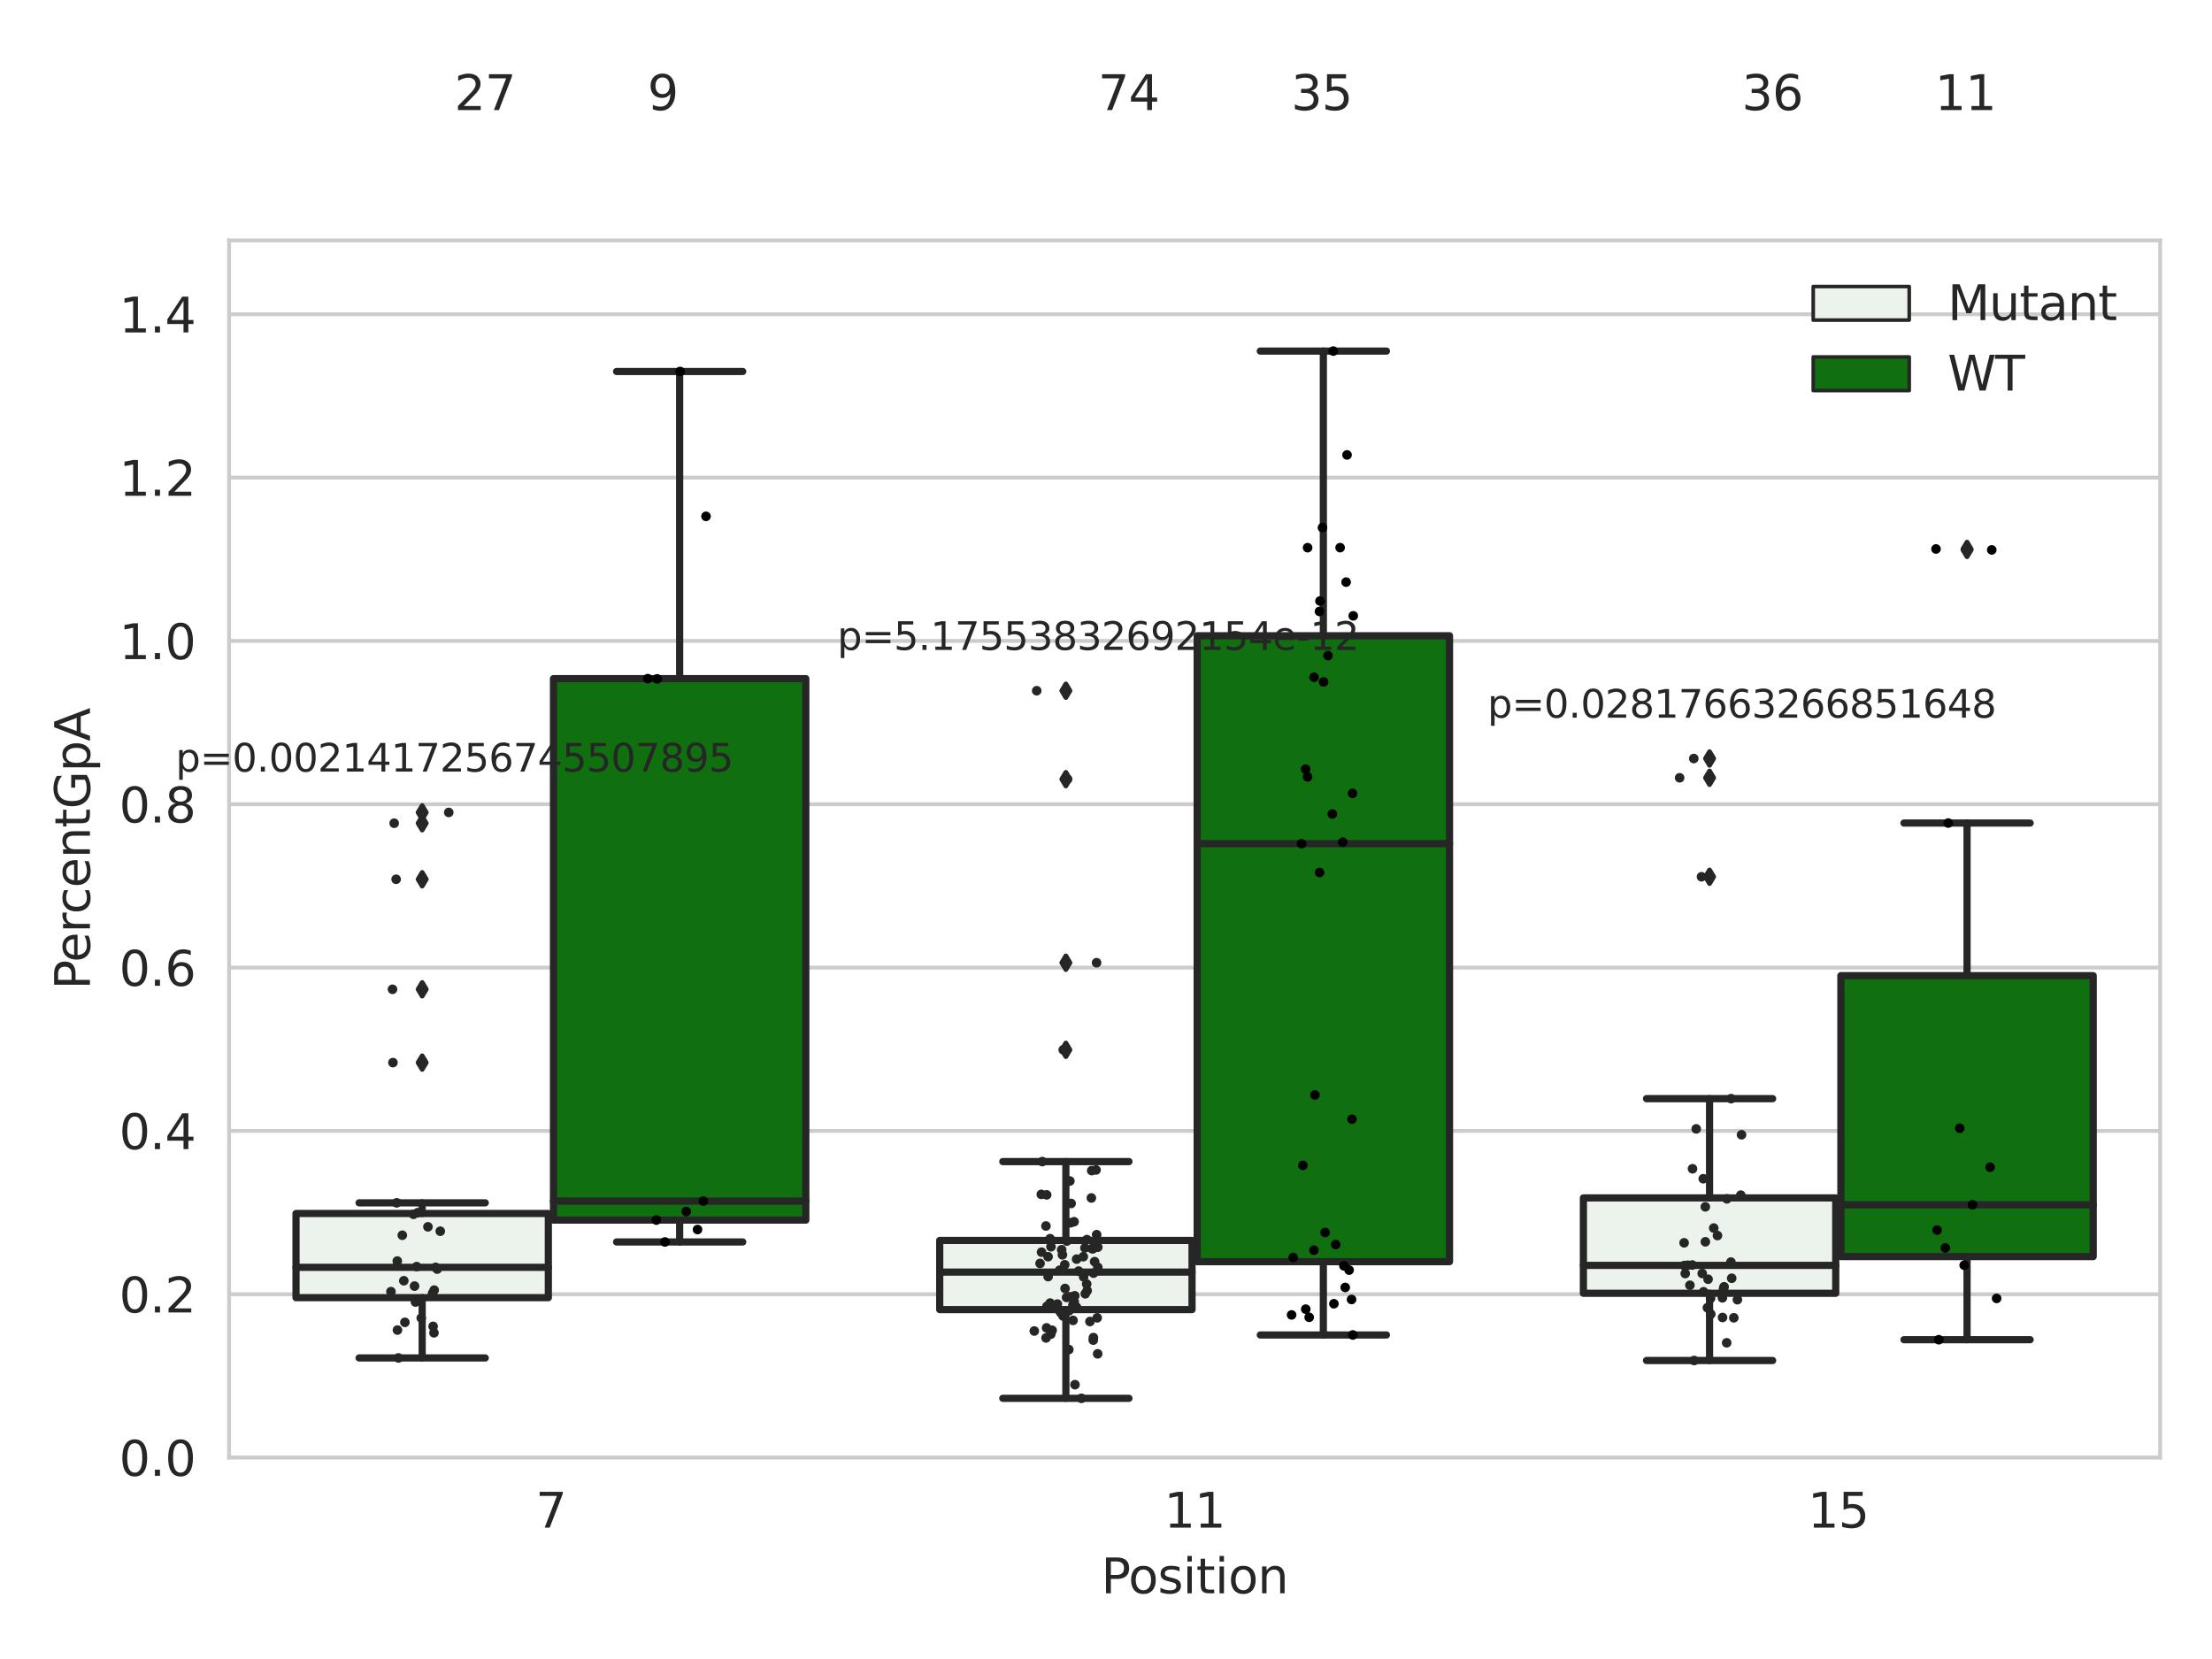 <?xml version="1.0" encoding="utf-8" standalone="no"?>
<!DOCTYPE svg PUBLIC "-//W3C//DTD SVG 1.1//EN"
  "http://www.w3.org/Graphics/SVG/1.1/DTD/svg11.dtd">
<svg xmlns:xlink="http://www.w3.org/1999/xlink" width="460.8pt" height="345.6pt" viewBox="0 0 460.8 345.6" xmlns="http://www.w3.org/2000/svg" version="1.1">
 <defs>
  <style type="text/css">*{stroke-linejoin: round; stroke-linecap: butt}</style>
 </defs>
 <g id="figure_1">
  <g id="patch_1">
   <path d="M 0 345.6 
L 460.8 345.6 
L 460.8 0 
L 0 0 
z
" style="fill: #ffffff"/>
  </g>
  <g id="axes_1">
   <g id="patch_2">
    <path d="M 47.72 303.64 
L 450 303.64 
L 450 50.085 
L 47.72 50.085 
z
" style="fill: #ffffff"/>
   </g>
   <g id="matplotlib.axis_1">
    <g id="xtick_1">
     <g id="text_1">
      <!-- 7 -->
      <g style="fill: #262626" transform="translate(111.585 318.238)scale(0.1 -0.1)">
       <defs>
        <path id="DejaVuSans-37" d="M 525 4666 
L 3525 4666 
L 3525 4397 
L 1831 0 
L 1172 0 
L 2766 4134 
L 525 4134 
L 525 4666 
z
" transform="scale(0.016)"/>
       </defs>
       <use xlink:href="#DejaVuSans-37"/>
      </g>
     </g>
    </g>
    <g id="xtick_2">
     <g id="text_2">
      <!-- 11 -->
      <g style="fill: #262626" transform="translate(242.498 318.238)scale(0.1 -0.1)">
       <defs>
        <path id="DejaVuSans-31" d="M 794 531 
L 1825 531 
L 1825 4091 
L 703 3866 
L 703 4441 
L 1819 4666 
L 2450 4666 
L 2450 531 
L 3481 531 
L 3481 0 
L 794 0 
L 794 531 
z
" transform="scale(0.016)"/>
       </defs>
       <use xlink:href="#DejaVuSans-31"/>
       <use xlink:href="#DejaVuSans-31" x="63.623"/>
      </g>
     </g>
    </g>
    <g id="xtick_3">
     <g id="text_3">
      <!-- 15 -->
      <g style="fill: #262626" transform="translate(376.591 318.238)scale(0.1 -0.1)">
       <defs>
        <path id="DejaVuSans-35" d="M 691 4666 
L 3169 4666 
L 3169 4134 
L 1269 4134 
L 1269 2991 
Q 1406 3038 1543 3061 
Q 1681 3084 1819 3084 
Q 2600 3084 3056 2656 
Q 3513 2228 3513 1497 
Q 3513 744 3044 326 
Q 2575 -91 1722 -91 
Q 1428 -91 1123 -41 
Q 819 9 494 109 
L 494 744 
Q 775 591 1075 516 
Q 1375 441 1709 441 
Q 2250 441 2565 725 
Q 2881 1009 2881 1497 
Q 2881 1984 2565 2268 
Q 2250 2553 1709 2553 
Q 1456 2553 1204 2497 
Q 953 2441 691 2322 
L 691 4666 
z
" transform="scale(0.016)"/>
       </defs>
       <use xlink:href="#DejaVuSans-31"/>
       <use xlink:href="#DejaVuSans-35" x="63.623"/>
      </g>
     </g>
    </g>
    <g id="text_4">
     <!-- Position -->
     <g style="fill: #262626" transform="translate(229.396 331.917)scale(0.1 -0.1)">
      <defs>
       <path id="DejaVuSans-50" d="M 1259 4147 
L 1259 2394 
L 2053 2394 
Q 2494 2394 2734 2622 
Q 2975 2850 2975 3272 
Q 2975 3691 2734 3919 
Q 2494 4147 2053 4147 
L 1259 4147 
z
M 628 4666 
L 2053 4666 
Q 2838 4666 3239 4311 
Q 3641 3956 3641 3272 
Q 3641 2581 3239 2228 
Q 2838 1875 2053 1875 
L 1259 1875 
L 1259 0 
L 628 0 
L 628 4666 
z
" transform="scale(0.016)"/>
       <path id="DejaVuSans-6f" d="M 1959 3097 
Q 1497 3097 1228 2736 
Q 959 2375 959 1747 
Q 959 1119 1226 758 
Q 1494 397 1959 397 
Q 2419 397 2687 759 
Q 2956 1122 2956 1747 
Q 2956 2369 2687 2733 
Q 2419 3097 1959 3097 
z
M 1959 3584 
Q 2709 3584 3137 3096 
Q 3566 2609 3566 1747 
Q 3566 888 3137 398 
Q 2709 -91 1959 -91 
Q 1206 -91 779 398 
Q 353 888 353 1747 
Q 353 2609 779 3096 
Q 1206 3584 1959 3584 
z
" transform="scale(0.016)"/>
       <path id="DejaVuSans-73" d="M 2834 3397 
L 2834 2853 
Q 2591 2978 2328 3040 
Q 2066 3103 1784 3103 
Q 1356 3103 1142 2972 
Q 928 2841 928 2578 
Q 928 2378 1081 2264 
Q 1234 2150 1697 2047 
L 1894 2003 
Q 2506 1872 2764 1633 
Q 3022 1394 3022 966 
Q 3022 478 2636 193 
Q 2250 -91 1575 -91 
Q 1294 -91 989 -36 
Q 684 19 347 128 
L 347 722 
Q 666 556 975 473 
Q 1284 391 1588 391 
Q 1994 391 2212 530 
Q 2431 669 2431 922 
Q 2431 1156 2273 1281 
Q 2116 1406 1581 1522 
L 1381 1569 
Q 847 1681 609 1914 
Q 372 2147 372 2553 
Q 372 3047 722 3315 
Q 1072 3584 1716 3584 
Q 2034 3584 2315 3537 
Q 2597 3491 2834 3397 
z
" transform="scale(0.016)"/>
       <path id="DejaVuSans-69" d="M 603 3500 
L 1178 3500 
L 1178 0 
L 603 0 
L 603 3500 
z
M 603 4863 
L 1178 4863 
L 1178 4134 
L 603 4134 
L 603 4863 
z
" transform="scale(0.016)"/>
       <path id="DejaVuSans-74" d="M 1172 4494 
L 1172 3500 
L 2356 3500 
L 2356 3053 
L 1172 3053 
L 1172 1153 
Q 1172 725 1289 603 
Q 1406 481 1766 481 
L 2356 481 
L 2356 0 
L 1766 0 
Q 1100 0 847 248 
Q 594 497 594 1153 
L 594 3053 
L 172 3053 
L 172 3500 
L 594 3500 
L 594 4494 
L 1172 4494 
z
" transform="scale(0.016)"/>
       <path id="DejaVuSans-6e" d="M 3513 2113 
L 3513 0 
L 2938 0 
L 2938 2094 
Q 2938 2591 2744 2837 
Q 2550 3084 2163 3084 
Q 1697 3084 1428 2787 
Q 1159 2491 1159 1978 
L 1159 0 
L 581 0 
L 581 3500 
L 1159 3500 
L 1159 2956 
Q 1366 3272 1645 3428 
Q 1925 3584 2291 3584 
Q 2894 3584 3203 3211 
Q 3513 2838 3513 2113 
z
" transform="scale(0.016)"/>
      </defs>
      <use xlink:href="#DejaVuSans-50"/>
      <use xlink:href="#DejaVuSans-6f" x="56.678"/>
      <use xlink:href="#DejaVuSans-73" x="117.859"/>
      <use xlink:href="#DejaVuSans-69" x="169.959"/>
      <use xlink:href="#DejaVuSans-74" x="197.742"/>
      <use xlink:href="#DejaVuSans-69" x="236.951"/>
      <use xlink:href="#DejaVuSans-6f" x="264.734"/>
      <use xlink:href="#DejaVuSans-6e" x="325.916"/>
     </g>
    </g>
   </g>
   <g id="matplotlib.axis_2">
    <g id="ytick_1">
     <g id="line2d_1">
      <path d="M 47.72 303.64 
L 450 303.64 
" clip-path="url(#p27d2c15f7d)" style="fill: none; stroke: #cccccc; stroke-width: 0.8; stroke-linecap: round"/>
     </g>
     <g id="text_5">
      <!-- 0.0 -->
      <g style="fill: #262626" transform="translate(24.817 307.439)scale(0.1 -0.1)">
       <defs>
        <path id="DejaVuSans-30" d="M 2034 4250 
Q 1547 4250 1301 3770 
Q 1056 3291 1056 2328 
Q 1056 1369 1301 889 
Q 1547 409 2034 409 
Q 2525 409 2770 889 
Q 3016 1369 3016 2328 
Q 3016 3291 2770 3770 
Q 2525 4250 2034 4250 
z
M 2034 4750 
Q 2819 4750 3233 4129 
Q 3647 3509 3647 2328 
Q 3647 1150 3233 529 
Q 2819 -91 2034 -91 
Q 1250 -91 836 529 
Q 422 1150 422 2328 
Q 422 3509 836 4129 
Q 1250 4750 2034 4750 
z
" transform="scale(0.016)"/>
        <path id="DejaVuSans-2e" d="M 684 794 
L 1344 794 
L 1344 0 
L 684 0 
L 684 794 
z
" transform="scale(0.016)"/>
       </defs>
       <use xlink:href="#DejaVuSans-30"/>
       <use xlink:href="#DejaVuSans-2e" x="63.623"/>
       <use xlink:href="#DejaVuSans-30" x="95.41"/>
      </g>
     </g>
    </g>
    <g id="ytick_2">
     <g id="line2d_2">
      <path d="M 47.72 269.614 
L 450 269.614 
" clip-path="url(#p27d2c15f7d)" style="fill: none; stroke: #cccccc; stroke-width: 0.8; stroke-linecap: round"/>
     </g>
     <g id="text_6">
      <!-- 0.2 -->
      <g style="fill: #262626" transform="translate(24.817 273.413)scale(0.1 -0.1)">
       <defs>
        <path id="DejaVuSans-32" d="M 1228 531 
L 3431 531 
L 3431 0 
L 469 0 
L 469 531 
Q 828 903 1448 1529 
Q 2069 2156 2228 2338 
Q 2531 2678 2651 2914 
Q 2772 3150 2772 3378 
Q 2772 3750 2511 3984 
Q 2250 4219 1831 4219 
Q 1534 4219 1204 4116 
Q 875 4013 500 3803 
L 500 4441 
Q 881 4594 1212 4672 
Q 1544 4750 1819 4750 
Q 2544 4750 2975 4387 
Q 3406 4025 3406 3419 
Q 3406 3131 3298 2873 
Q 3191 2616 2906 2266 
Q 2828 2175 2409 1742 
Q 1991 1309 1228 531 
z
" transform="scale(0.016)"/>
       </defs>
       <use xlink:href="#DejaVuSans-30"/>
       <use xlink:href="#DejaVuSans-2e" x="63.623"/>
       <use xlink:href="#DejaVuSans-32" x="95.41"/>
      </g>
     </g>
    </g>
    <g id="ytick_3">
     <g id="line2d_3">
      <path d="M 47.72 235.589 
L 450 235.589 
" clip-path="url(#p27d2c15f7d)" style="fill: none; stroke: #cccccc; stroke-width: 0.8; stroke-linecap: round"/>
     </g>
     <g id="text_7">
      <!-- 0.4 -->
      <g style="fill: #262626" transform="translate(24.817 239.388)scale(0.1 -0.1)">
       <defs>
        <path id="DejaVuSans-34" d="M 2419 4116 
L 825 1625 
L 2419 1625 
L 2419 4116 
z
M 2253 4666 
L 3047 4666 
L 3047 1625 
L 3713 1625 
L 3713 1100 
L 3047 1100 
L 3047 0 
L 2419 0 
L 2419 1100 
L 313 1100 
L 313 1709 
L 2253 4666 
z
" transform="scale(0.016)"/>
       </defs>
       <use xlink:href="#DejaVuSans-30"/>
       <use xlink:href="#DejaVuSans-2e" x="63.623"/>
       <use xlink:href="#DejaVuSans-34" x="95.41"/>
      </g>
     </g>
    </g>
    <g id="ytick_4">
     <g id="line2d_4">
      <path d="M 47.72 201.563 
L 450 201.563 
" clip-path="url(#p27d2c15f7d)" style="fill: none; stroke: #cccccc; stroke-width: 0.8; stroke-linecap: round"/>
     </g>
     <g id="text_8">
      <!-- 0.6 -->
      <g style="fill: #262626" transform="translate(24.817 205.362)scale(0.1 -0.1)">
       <defs>
        <path id="DejaVuSans-36" d="M 2113 2584 
Q 1688 2584 1439 2293 
Q 1191 2003 1191 1497 
Q 1191 994 1439 701 
Q 1688 409 2113 409 
Q 2538 409 2786 701 
Q 3034 994 3034 1497 
Q 3034 2003 2786 2293 
Q 2538 2584 2113 2584 
z
M 3366 4563 
L 3366 3988 
Q 3128 4100 2886 4159 
Q 2644 4219 2406 4219 
Q 1781 4219 1451 3797 
Q 1122 3375 1075 2522 
Q 1259 2794 1537 2939 
Q 1816 3084 2150 3084 
Q 2853 3084 3261 2657 
Q 3669 2231 3669 1497 
Q 3669 778 3244 343 
Q 2819 -91 2113 -91 
Q 1303 -91 875 529 
Q 447 1150 447 2328 
Q 447 3434 972 4092 
Q 1497 4750 2381 4750 
Q 2619 4750 2861 4703 
Q 3103 4656 3366 4563 
z
" transform="scale(0.016)"/>
       </defs>
       <use xlink:href="#DejaVuSans-30"/>
       <use xlink:href="#DejaVuSans-2e" x="63.623"/>
       <use xlink:href="#DejaVuSans-36" x="95.41"/>
      </g>
     </g>
    </g>
    <g id="ytick_5">
     <g id="line2d_5">
      <path d="M 47.72 167.537 
L 450 167.537 
" clip-path="url(#p27d2c15f7d)" style="fill: none; stroke: #cccccc; stroke-width: 0.8; stroke-linecap: round"/>
     </g>
     <g id="text_9">
      <!-- 0.8 -->
      <g style="fill: #262626" transform="translate(24.817 171.336)scale(0.1 -0.1)">
       <defs>
        <path id="DejaVuSans-38" d="M 2034 2216 
Q 1584 2216 1326 1975 
Q 1069 1734 1069 1313 
Q 1069 891 1326 650 
Q 1584 409 2034 409 
Q 2484 409 2743 651 
Q 3003 894 3003 1313 
Q 3003 1734 2745 1975 
Q 2488 2216 2034 2216 
z
M 1403 2484 
Q 997 2584 770 2862 
Q 544 3141 544 3541 
Q 544 4100 942 4425 
Q 1341 4750 2034 4750 
Q 2731 4750 3128 4425 
Q 3525 4100 3525 3541 
Q 3525 3141 3298 2862 
Q 3072 2584 2669 2484 
Q 3125 2378 3379 2068 
Q 3634 1759 3634 1313 
Q 3634 634 3220 271 
Q 2806 -91 2034 -91 
Q 1263 -91 848 271 
Q 434 634 434 1313 
Q 434 1759 690 2068 
Q 947 2378 1403 2484 
z
M 1172 3481 
Q 1172 3119 1398 2916 
Q 1625 2713 2034 2713 
Q 2441 2713 2670 2916 
Q 2900 3119 2900 3481 
Q 2900 3844 2670 4047 
Q 2441 4250 2034 4250 
Q 1625 4250 1398 4047 
Q 1172 3844 1172 3481 
z
" transform="scale(0.016)"/>
       </defs>
       <use xlink:href="#DejaVuSans-30"/>
       <use xlink:href="#DejaVuSans-2e" x="63.623"/>
       <use xlink:href="#DejaVuSans-38" x="95.41"/>
      </g>
     </g>
    </g>
    <g id="ytick_6">
     <g id="line2d_6">
      <path d="M 47.72 133.511 
L 450 133.511 
" clip-path="url(#p27d2c15f7d)" style="fill: none; stroke: #cccccc; stroke-width: 0.8; stroke-linecap: round"/>
     </g>
     <g id="text_10">
      <!-- 1.0 -->
      <g style="fill: #262626" transform="translate(24.817 137.311)scale(0.1 -0.1)">
       <use xlink:href="#DejaVuSans-31"/>
       <use xlink:href="#DejaVuSans-2e" x="63.623"/>
       <use xlink:href="#DejaVuSans-30" x="95.41"/>
      </g>
     </g>
    </g>
    <g id="ytick_7">
     <g id="line2d_7">
      <path d="M 47.72 99.486 
L 450 99.486 
" clip-path="url(#p27d2c15f7d)" style="fill: none; stroke: #cccccc; stroke-width: 0.8; stroke-linecap: round"/>
     </g>
     <g id="text_11">
      <!-- 1.2 -->
      <g style="fill: #262626" transform="translate(24.817 103.285)scale(0.1 -0.1)">
       <use xlink:href="#DejaVuSans-31"/>
       <use xlink:href="#DejaVuSans-2e" x="63.623"/>
       <use xlink:href="#DejaVuSans-32" x="95.41"/>
      </g>
     </g>
    </g>
    <g id="ytick_8">
     <g id="line2d_8">
      <path d="M 47.72 65.46 
L 450 65.46 
" clip-path="url(#p27d2c15f7d)" style="fill: none; stroke: #cccccc; stroke-width: 0.8; stroke-linecap: round"/>
     </g>
     <g id="text_12">
      <!-- 1.4 -->
      <g style="fill: #262626" transform="translate(24.817 69.259)scale(0.1 -0.1)">
       <use xlink:href="#DejaVuSans-31"/>
       <use xlink:href="#DejaVuSans-2e" x="63.623"/>
       <use xlink:href="#DejaVuSans-34" x="95.41"/>
      </g>
     </g>
    </g>
    <g id="text_13">
     <!-- PercentGpA -->
     <g style="fill: #262626" transform="translate(18.737 206.139)rotate(-90)scale(0.1 -0.1)">
      <defs>
       <path id="DejaVuSans-65" d="M 3597 1894 
L 3597 1613 
L 953 1613 
Q 991 1019 1311 708 
Q 1631 397 2203 397 
Q 2534 397 2845 478 
Q 3156 559 3463 722 
L 3463 178 
Q 3153 47 2828 -22 
Q 2503 -91 2169 -91 
Q 1331 -91 842 396 
Q 353 884 353 1716 
Q 353 2575 817 3079 
Q 1281 3584 2069 3584 
Q 2775 3584 3186 3129 
Q 3597 2675 3597 1894 
z
M 3022 2063 
Q 3016 2534 2758 2815 
Q 2500 3097 2075 3097 
Q 1594 3097 1305 2825 
Q 1016 2553 972 2059 
L 3022 2063 
z
" transform="scale(0.016)"/>
       <path id="DejaVuSans-72" d="M 2631 2963 
Q 2534 3019 2420 3045 
Q 2306 3072 2169 3072 
Q 1681 3072 1420 2755 
Q 1159 2438 1159 1844 
L 1159 0 
L 581 0 
L 581 3500 
L 1159 3500 
L 1159 2956 
Q 1341 3275 1631 3429 
Q 1922 3584 2338 3584 
Q 2397 3584 2469 3576 
Q 2541 3569 2628 3553 
L 2631 2963 
z
" transform="scale(0.016)"/>
       <path id="DejaVuSans-63" d="M 3122 3366 
L 3122 2828 
Q 2878 2963 2633 3030 
Q 2388 3097 2138 3097 
Q 1578 3097 1268 2742 
Q 959 2388 959 1747 
Q 959 1106 1268 751 
Q 1578 397 2138 397 
Q 2388 397 2633 464 
Q 2878 531 3122 666 
L 3122 134 
Q 2881 22 2623 -34 
Q 2366 -91 2075 -91 
Q 1284 -91 818 406 
Q 353 903 353 1747 
Q 353 2603 823 3093 
Q 1294 3584 2113 3584 
Q 2378 3584 2631 3529 
Q 2884 3475 3122 3366 
z
" transform="scale(0.016)"/>
       <path id="DejaVuSans-47" d="M 3809 666 
L 3809 1919 
L 2778 1919 
L 2778 2438 
L 4434 2438 
L 4434 434 
Q 4069 175 3628 42 
Q 3188 -91 2688 -91 
Q 1594 -91 976 548 
Q 359 1188 359 2328 
Q 359 3472 976 4111 
Q 1594 4750 2688 4750 
Q 3144 4750 3555 4637 
Q 3966 4525 4313 4306 
L 4313 3634 
Q 3963 3931 3569 4081 
Q 3175 4231 2741 4231 
Q 1884 4231 1454 3753 
Q 1025 3275 1025 2328 
Q 1025 1384 1454 906 
Q 1884 428 2741 428 
Q 3075 428 3337 486 
Q 3600 544 3809 666 
z
" transform="scale(0.016)"/>
       <path id="DejaVuSans-70" d="M 1159 525 
L 1159 -1331 
L 581 -1331 
L 581 3500 
L 1159 3500 
L 1159 2969 
Q 1341 3281 1617 3432 
Q 1894 3584 2278 3584 
Q 2916 3584 3314 3078 
Q 3713 2572 3713 1747 
Q 3713 922 3314 415 
Q 2916 -91 2278 -91 
Q 1894 -91 1617 61 
Q 1341 213 1159 525 
z
M 3116 1747 
Q 3116 2381 2855 2742 
Q 2594 3103 2138 3103 
Q 1681 3103 1420 2742 
Q 1159 2381 1159 1747 
Q 1159 1113 1420 752 
Q 1681 391 2138 391 
Q 2594 391 2855 752 
Q 3116 1113 3116 1747 
z
" transform="scale(0.016)"/>
       <path id="DejaVuSans-41" d="M 2188 4044 
L 1331 1722 
L 3047 1722 
L 2188 4044 
z
M 1831 4666 
L 2547 4666 
L 4325 0 
L 3669 0 
L 3244 1197 
L 1141 1197 
L 716 0 
L 50 0 
L 1831 4666 
z
" transform="scale(0.016)"/>
      </defs>
      <use xlink:href="#DejaVuSans-50"/>
      <use xlink:href="#DejaVuSans-65" x="56.678"/>
      <use xlink:href="#DejaVuSans-72" x="118.201"/>
      <use xlink:href="#DejaVuSans-63" x="157.064"/>
      <use xlink:href="#DejaVuSans-65" x="212.045"/>
      <use xlink:href="#DejaVuSans-6e" x="273.568"/>
      <use xlink:href="#DejaVuSans-74" x="336.947"/>
      <use xlink:href="#DejaVuSans-47" x="376.156"/>
      <use xlink:href="#DejaVuSans-70" x="453.646"/>
      <use xlink:href="#DejaVuSans-41" x="517.123"/>
     </g>
    </g>
   </g>
   <g id="patch_3">
    <path d="M 61.666 270.328 
L 114.23 270.328 
L 114.23 252.793 
L 61.666 252.793 
L 61.666 270.328 
z
" clip-path="url(#p27d2c15f7d)" style="fill: #ecf2ec; stroke: #262626; stroke-width: 1.5; stroke-linejoin: miter"/>
   </g>
   <g id="patch_4">
    <path d="M 115.303 254.169 
L 167.868 254.169 
L 167.868 141.37 
L 115.303 141.37 
L 115.303 254.169 
z
" clip-path="url(#p27d2c15f7d)" style="fill: #107010; stroke: #262626; stroke-width: 1.5; stroke-linejoin: miter"/>
   </g>
   <g id="patch_5">
    <path d="M 195.759 272.819 
L 248.324 272.819 
L 248.324 258.405 
L 195.759 258.405 
L 195.759 272.819 
z
" clip-path="url(#p27d2c15f7d)" style="fill: #ecf2ec; stroke: #262626; stroke-width: 1.5; stroke-linejoin: miter"/>
   </g>
   <g id="patch_6">
    <path d="M 249.396 262.824 
L 301.961 262.824 
L 301.961 132.435 
L 249.396 132.435 
L 249.396 262.824 
z
" clip-path="url(#p27d2c15f7d)" style="fill: #107010; stroke: #262626; stroke-width: 1.5; stroke-linejoin: miter"/>
   </g>
   <g id="patch_7">
    <path d="M 329.852 269.413 
L 382.417 269.413 
L 382.417 249.546 
L 329.852 249.546 
L 329.852 269.413 
z
" clip-path="url(#p27d2c15f7d)" style="fill: #ecf2ec; stroke: #262626; stroke-width: 1.5; stroke-linejoin: miter"/>
   </g>
   <g id="patch_8">
    <path d="M 383.49 261.769 
L 436.054 261.769 
L 436.054 203.247 
L 383.49 203.247 
L 383.49 261.769 
z
" clip-path="url(#p27d2c15f7d)" style="fill: #107010; stroke: #262626; stroke-width: 1.5; stroke-linejoin: miter"/>
   </g>
   <g id="patch_9">
    <path d="M 114.767 303.64 
L 114.767 303.64 
L 114.767 303.64 
L 114.767 303.64 
z
" clip-path="url(#p27d2c15f7d)" style="fill: #ecf2ec; stroke: #262626; stroke-width: 0.75; stroke-linejoin: miter"/>
   </g>
   <g id="patch_10">
    <path d="M 114.767 303.64 
L 114.767 303.64 
L 114.767 303.64 
L 114.767 303.64 
z
" clip-path="url(#p27d2c15f7d)" style="fill: #107010; stroke: #262626; stroke-width: 0.75; stroke-linejoin: miter"/>
   </g>
   <g id="PathCollection_1"/>
   <g id="PathCollection_2"/>
   <g id="line2d_9">
    <path d="M 87.948 270.328 
L 87.948 282.887 
" clip-path="url(#p27d2c15f7d)" style="fill: none; stroke: #262626; stroke-width: 1.5; stroke-linecap: round"/>
   </g>
   <g id="line2d_10">
    <path d="M 87.948 252.793 
L 87.948 250.572 
" clip-path="url(#p27d2c15f7d)" style="fill: none; stroke: #262626; stroke-width: 1.5; stroke-linecap: round"/>
   </g>
   <g id="line2d_11">
    <path d="M 74.807 282.887 
L 101.089 282.887 
" clip-path="url(#p27d2c15f7d)" style="fill: none; stroke: #262626; stroke-width: 1.5; stroke-linecap: round"/>
   </g>
   <g id="line2d_12">
    <path d="M 74.807 250.572 
L 101.089 250.572 
" clip-path="url(#p27d2c15f7d)" style="fill: none; stroke: #262626; stroke-width: 1.5; stroke-linecap: round"/>
   </g>
   <g id="line2d_13">
    <defs>
     <path id="md18d0fff07" d="M -0 1.414 
L 0.849 0 
L 0 -1.414 
L -0.849 -0 
z
" style="stroke: #262626; stroke-linejoin: miter"/>
    </defs>
    <g clip-path="url(#p27d2c15f7d)">
     <use xlink:href="#md18d0fff07" x="87.948" y="171.491" style="fill: #262626; stroke: #262626; stroke-linejoin: miter"/>
     <use xlink:href="#md18d0fff07" x="87.948" y="169.246" style="fill: #262626; stroke: #262626; stroke-linejoin: miter"/>
     <use xlink:href="#md18d0fff07" x="87.948" y="206.088" style="fill: #262626; stroke: #262626; stroke-linejoin: miter"/>
     <use xlink:href="#md18d0fff07" x="87.948" y="183.166" style="fill: #262626; stroke: #262626; stroke-linejoin: miter"/>
     <use xlink:href="#md18d0fff07" x="87.948" y="221.361" style="fill: #262626; stroke: #262626; stroke-linejoin: miter"/>
    </g>
   </g>
   <g id="line2d_14">
    <path d="M 141.585 254.169 
L 141.585 258.722 
" clip-path="url(#p27d2c15f7d)" style="fill: none; stroke: #262626; stroke-width: 1.5; stroke-linecap: round"/>
   </g>
   <g id="line2d_15">
    <path d="M 141.585 141.37 
L 141.585 77.385 
" clip-path="url(#p27d2c15f7d)" style="fill: none; stroke: #262626; stroke-width: 1.5; stroke-linecap: round"/>
   </g>
   <g id="line2d_16">
    <path d="M 128.444 258.722 
L 154.726 258.722 
" clip-path="url(#p27d2c15f7d)" style="fill: none; stroke: #262626; stroke-width: 1.5; stroke-linecap: round"/>
   </g>
   <g id="line2d_17">
    <path d="M 128.444 77.385 
L 154.726 77.385 
" clip-path="url(#p27d2c15f7d)" style="fill: none; stroke: #262626; stroke-width: 1.5; stroke-linecap: round"/>
   </g>
   <g id="line2d_18"/>
   <g id="line2d_19">
    <path d="M 222.041 272.819 
L 222.041 291.295 
" clip-path="url(#p27d2c15f7d)" style="fill: none; stroke: #262626; stroke-width: 1.5; stroke-linecap: round"/>
   </g>
   <g id="line2d_20">
    <path d="M 222.041 258.405 
L 222.041 241.981 
" clip-path="url(#p27d2c15f7d)" style="fill: none; stroke: #262626; stroke-width: 1.5; stroke-linecap: round"/>
   </g>
   <g id="line2d_21">
    <path d="M 208.9 291.295 
L 235.182 291.295 
" clip-path="url(#p27d2c15f7d)" style="fill: none; stroke: #262626; stroke-width: 1.5; stroke-linecap: round"/>
   </g>
   <g id="line2d_22">
    <path d="M 208.9 241.981 
L 235.182 241.981 
" clip-path="url(#p27d2c15f7d)" style="fill: none; stroke: #262626; stroke-width: 1.5; stroke-linecap: round"/>
   </g>
   <g id="line2d_23">
    <g clip-path="url(#p27d2c15f7d)">
     <use xlink:href="#md18d0fff07" x="222.041" y="162.311" style="fill: #262626; stroke: #262626; stroke-linejoin: miter"/>
     <use xlink:href="#md18d0fff07" x="222.041" y="200.553" style="fill: #262626; stroke: #262626; stroke-linejoin: miter"/>
     <use xlink:href="#md18d0fff07" x="222.041" y="218.697" style="fill: #262626; stroke: #262626; stroke-linejoin: miter"/>
     <use xlink:href="#md18d0fff07" x="222.041" y="143.893" style="fill: #262626; stroke: #262626; stroke-linejoin: miter"/>
    </g>
   </g>
   <g id="line2d_24">
    <path d="M 275.679 262.824 
L 275.679 278.098 
" clip-path="url(#p27d2c15f7d)" style="fill: none; stroke: #262626; stroke-width: 1.5; stroke-linecap: round"/>
   </g>
   <g id="line2d_25">
    <path d="M 275.679 132.435 
L 275.679 73.136 
" clip-path="url(#p27d2c15f7d)" style="fill: none; stroke: #262626; stroke-width: 1.5; stroke-linecap: round"/>
   </g>
   <g id="line2d_26">
    <path d="M 262.538 278.098 
L 288.82 278.098 
" clip-path="url(#p27d2c15f7d)" style="fill: none; stroke: #262626; stroke-width: 1.5; stroke-linecap: round"/>
   </g>
   <g id="line2d_27">
    <path d="M 262.538 73.136 
L 288.82 73.136 
" clip-path="url(#p27d2c15f7d)" style="fill: none; stroke: #262626; stroke-width: 1.5; stroke-linecap: round"/>
   </g>
   <g id="line2d_28"/>
   <g id="line2d_29">
    <path d="M 356.135 269.413 
L 356.135 283.417 
" clip-path="url(#p27d2c15f7d)" style="fill: none; stroke: #262626; stroke-width: 1.5; stroke-linecap: round"/>
   </g>
   <g id="line2d_30">
    <path d="M 356.135 249.546 
L 356.135 228.87 
" clip-path="url(#p27d2c15f7d)" style="fill: none; stroke: #262626; stroke-width: 1.5; stroke-linecap: round"/>
   </g>
   <g id="line2d_31">
    <path d="M 342.994 283.417 
L 369.276 283.417 
" clip-path="url(#p27d2c15f7d)" style="fill: none; stroke: #262626; stroke-width: 1.5; stroke-linecap: round"/>
   </g>
   <g id="line2d_32">
    <path d="M 342.994 228.87 
L 369.276 228.87 
" clip-path="url(#p27d2c15f7d)" style="fill: none; stroke: #262626; stroke-width: 1.5; stroke-linecap: round"/>
   </g>
   <g id="line2d_33">
    <g clip-path="url(#p27d2c15f7d)">
     <use xlink:href="#md18d0fff07" x="356.135" y="162.031" style="fill: #262626; stroke: #262626; stroke-linejoin: miter"/>
     <use xlink:href="#md18d0fff07" x="356.135" y="182.645" style="fill: #262626; stroke: #262626; stroke-linejoin: miter"/>
     <use xlink:href="#md18d0fff07" x="356.135" y="158.013" style="fill: #262626; stroke: #262626; stroke-linejoin: miter"/>
    </g>
   </g>
   <g id="line2d_34">
    <path d="M 409.772 261.769 
L 409.772 279.086 
" clip-path="url(#p27d2c15f7d)" style="fill: none; stroke: #262626; stroke-width: 1.5; stroke-linecap: round"/>
   </g>
   <g id="line2d_35">
    <path d="M 409.772 203.247 
L 409.772 171.456 
" clip-path="url(#p27d2c15f7d)" style="fill: none; stroke: #262626; stroke-width: 1.5; stroke-linecap: round"/>
   </g>
   <g id="line2d_36">
    <path d="M 396.631 279.086 
L 422.913 279.086 
" clip-path="url(#p27d2c15f7d)" style="fill: none; stroke: #262626; stroke-width: 1.5; stroke-linecap: round"/>
   </g>
   <g id="line2d_37">
    <path d="M 396.631 171.456 
L 422.913 171.456 
" clip-path="url(#p27d2c15f7d)" style="fill: none; stroke: #262626; stroke-width: 1.5; stroke-linecap: round"/>
   </g>
   <g id="line2d_38">
    <g clip-path="url(#p27d2c15f7d)">
     <use xlink:href="#md18d0fff07" x="409.772" y="114.359" style="fill: #262626; stroke: #262626; stroke-linejoin: miter"/>
     <use xlink:href="#md18d0fff07" x="409.772" y="114.553" style="fill: #262626; stroke: #262626; stroke-linejoin: miter"/>
    </g>
   </g>
   <g id="line2d_39">
    <path d="M 61.666 264.012 
L 114.23 264.012 
" clip-path="url(#p27d2c15f7d)" style="fill: none; stroke: #262626; stroke-width: 1.5; stroke-linecap: round"/>
   </g>
   <g id="line2d_40">
    <path d="M 115.303 250.209 
L 167.868 250.209 
" clip-path="url(#p27d2c15f7d)" style="fill: none; stroke: #262626; stroke-width: 1.5; stroke-linecap: round"/>
   </g>
   <g id="line2d_41">
    <path d="M 195.759 265.001 
L 248.324 265.001 
" clip-path="url(#p27d2c15f7d)" style="fill: none; stroke: #262626; stroke-width: 1.5; stroke-linecap: round"/>
   </g>
   <g id="line2d_42">
    <path d="M 249.396 175.761 
L 301.961 175.761 
" clip-path="url(#p27d2c15f7d)" style="fill: none; stroke: #262626; stroke-width: 1.5; stroke-linecap: round"/>
   </g>
   <g id="line2d_43">
    <path d="M 329.852 263.599 
L 382.417 263.599 
" clip-path="url(#p27d2c15f7d)" style="fill: none; stroke: #262626; stroke-width: 1.5; stroke-linecap: round"/>
   </g>
   <g id="line2d_44">
    <path d="M 383.49 250.989 
L 436.054 250.989 
" clip-path="url(#p27d2c15f7d)" style="fill: none; stroke: #262626; stroke-width: 1.5; stroke-linecap: round"/>
   </g>
   <g id="patch_11">
    <path d="M 47.72 303.64 
L 47.72 50.085 
" style="fill: none; stroke: #cccccc; stroke-width: 0.8; stroke-linejoin: miter; stroke-linecap: square"/>
   </g>
   <g id="patch_12">
    <path d="M 450 303.64 
L 450 50.085 
" style="fill: none; stroke: #cccccc; stroke-width: 0.8; stroke-linejoin: miter; stroke-linecap: square"/>
   </g>
   <g id="patch_13">
    <path d="M 47.72 303.64 
L 450 303.64 
" style="fill: none; stroke: #cccccc; stroke-width: 0.8; stroke-linejoin: miter; stroke-linecap: square"/>
   </g>
   <g id="patch_14">
    <path d="M 47.72 50.085 
L 450 50.085 
" style="fill: none; stroke: #cccccc; stroke-width: 0.8; stroke-linejoin: miter; stroke-linecap: square"/>
   </g>
   <g id="PathCollection_3">
    <defs>
     <path id="C0_0_3bc2d67459" d="M 0 1 
C 0.265 1 0.52 0.895 0.707 0.707 
C 0.895 0.52 1 0.265 1 -0 
C 1 -0.265 0.895 -0.52 0.707 -0.707 
C 0.52 -0.895 0.265 -1 0 -1 
C -0.265 -1 -0.52 -0.895 -0.707 -0.707 
C -0.895 -0.52 -1 -0.265 -1 0 
C -1 0.265 -0.895 0.52 -0.707 0.707 
C -0.52 0.895 -0.265 1 0 1 
z
"/>
    </defs>
    <g clip-path="url(#p27d2c15f7d)">
     <use xlink:href="#C0_0_3bc2d67459" x="82.994" y="282.887" style="fill: #262626"/>
    </g>
    <g clip-path="url(#p27d2c15f7d)">
     <use xlink:href="#C0_0_3bc2d67459" x="84.122" y="266.802" style="fill: #262626"/>
    </g>
    <g clip-path="url(#p27d2c15f7d)">
     <use xlink:href="#C0_0_3bc2d67459" x="90.403" y="277.65" style="fill: #262626"/>
    </g>
    <g clip-path="url(#p27d2c15f7d)">
     <use xlink:href="#C0_0_3bc2d67459" x="87.757" y="274.572" style="fill: #262626"/>
    </g>
    <g clip-path="url(#p27d2c15f7d)">
     <use xlink:href="#C0_0_3bc2d67459" x="86.356" y="267.916" style="fill: #262626"/>
    </g>
    <g clip-path="url(#p27d2c15f7d)">
     <use xlink:href="#C0_0_3bc2d67459" x="82.117" y="171.491" style="fill: #262626"/>
    </g>
    <g clip-path="url(#p27d2c15f7d)">
     <use xlink:href="#C0_0_3bc2d67459" x="93.483" y="169.246" style="fill: #262626"/>
    </g>
    <g clip-path="url(#p27d2c15f7d)">
     <use xlink:href="#C0_0_3bc2d67459" x="91.077" y="264.375" style="fill: #262626"/>
    </g>
    <g clip-path="url(#p27d2c15f7d)">
     <use xlink:href="#C0_0_3bc2d67459" x="83.807" y="257.326" style="fill: #262626"/>
    </g>
    <g clip-path="url(#p27d2c15f7d)">
     <use xlink:href="#C0_0_3bc2d67459" x="81.766" y="206.088" style="fill: #262626"/>
    </g>
    <g clip-path="url(#p27d2c15f7d)">
     <use xlink:href="#C0_0_3bc2d67459" x="90.754" y="264.012" style="fill: #262626"/>
    </g>
    <g clip-path="url(#p27d2c15f7d)">
     <use xlink:href="#C0_0_3bc2d67459" x="86.798" y="263.857" style="fill: #262626"/>
    </g>
    <g clip-path="url(#p27d2c15f7d)">
     <use xlink:href="#C0_0_3bc2d67459" x="82.519" y="183.166" style="fill: #262626"/>
    </g>
    <g clip-path="url(#p27d2c15f7d)">
     <use xlink:href="#C0_0_3bc2d67459" x="91.717" y="256.485" style="fill: #262626"/>
    </g>
    <g clip-path="url(#p27d2c15f7d)">
     <use xlink:href="#C0_0_3bc2d67459" x="82.649" y="250.572" style="fill: #262626"/>
    </g>
    <g clip-path="url(#p27d2c15f7d)">
     <use xlink:href="#C0_0_3bc2d67459" x="81.446" y="269.073" style="fill: #262626"/>
    </g>
    <g clip-path="url(#p27d2c15f7d)">
     <use xlink:href="#C0_0_3bc2d67459" x="84.349" y="275.47" style="fill: #262626"/>
    </g>
    <g clip-path="url(#p27d2c15f7d)">
     <use xlink:href="#C0_0_3bc2d67459" x="90.448" y="268.753" style="fill: #262626"/>
    </g>
    <g clip-path="url(#p27d2c15f7d)">
     <use xlink:href="#C0_0_3bc2d67459" x="81.855" y="221.361" style="fill: #262626"/>
    </g>
    <g clip-path="url(#p27d2c15f7d)">
     <use xlink:href="#C0_0_3bc2d67459" x="82.761" y="262.701" style="fill: #262626"/>
    </g>
    <g clip-path="url(#p27d2c15f7d)">
     <use xlink:href="#C0_0_3bc2d67459" x="90.104" y="269.418" style="fill: #262626"/>
    </g>
    <g clip-path="url(#p27d2c15f7d)">
     <use xlink:href="#C0_0_3bc2d67459" x="86.552" y="271.238" style="fill: #262626"/>
    </g>
    <g clip-path="url(#p27d2c15f7d)">
     <use xlink:href="#C0_0_3bc2d67459" x="89.147" y="255.57" style="fill: #262626"/>
    </g>
    <g clip-path="url(#p27d2c15f7d)">
     <use xlink:href="#C0_0_3bc2d67459" x="90.224" y="276.306" style="fill: #262626"/>
    </g>
    <g clip-path="url(#p27d2c15f7d)">
     <use xlink:href="#C0_0_3bc2d67459" x="86.14" y="252.961" style="fill: #262626"/>
    </g>
    <g clip-path="url(#p27d2c15f7d)">
     <use xlink:href="#C0_0_3bc2d67459" x="87.01" y="252.625" style="fill: #262626"/>
    </g>
    <g clip-path="url(#p27d2c15f7d)">
     <use xlink:href="#C0_0_3bc2d67459" x="82.796" y="277.074" style="fill: #262626"/>
    </g>
   </g>
   <g id="PathCollection_4">
    <defs>
     <path id="C1_0_075e193995" d="M 0 1 
C 0.265 1 0.52 0.895 0.707 0.707 
C 0.895 0.52 1 0.265 1 -0 
C 1 -0.265 0.895 -0.52 0.707 -0.707 
C 0.52 -0.895 0.265 -1 0 -1 
C -0.265 -1 -0.52 -0.895 -0.707 -0.707 
C -0.895 -0.52 -1 -0.265 -1 0 
C -1 0.265 -0.895 0.52 -0.707 0.707 
C -0.52 0.895 -0.265 1 0 1 
z
"/>
    </defs>
    <g clip-path="url(#p27d2c15f7d)">
     <use xlink:href="#C1_0_075e193995" x="141.678" y="77.385"/>
    </g>
    <g clip-path="url(#p27d2c15f7d)">
     <use xlink:href="#C1_0_075e193995" x="136.734" y="254.169"/>
    </g>
    <g clip-path="url(#p27d2c15f7d)">
     <use xlink:href="#C1_0_075e193995" x="147.071" y="107.563"/>
    </g>
    <g clip-path="url(#p27d2c15f7d)">
     <use xlink:href="#C1_0_075e193995" x="138.523" y="258.722"/>
    </g>
    <g clip-path="url(#p27d2c15f7d)">
     <use xlink:href="#C1_0_075e193995" x="134.949" y="141.37"/>
    </g>
    <g clip-path="url(#p27d2c15f7d)">
     <use xlink:href="#C1_0_075e193995" x="136.897" y="141.422"/>
    </g>
    <g clip-path="url(#p27d2c15f7d)">
     <use xlink:href="#C1_0_075e193995" x="145.305" y="256.136"/>
    </g>
    <g clip-path="url(#p27d2c15f7d)">
     <use xlink:href="#C1_0_075e193995" x="142.962" y="252.378"/>
    </g>
    <g clip-path="url(#p27d2c15f7d)">
     <use xlink:href="#C1_0_075e193995" x="146.507" y="250.209"/>
    </g>
   </g>
   <g id="PathCollection_5">
    <defs>
     <path id="C2_0_a54eb7987b" d="M 0 1 
C 0.265 1 0.52 0.895 0.707 0.707 
C 0.895 0.52 1 0.265 1 -0 
C 1 -0.265 0.895 -0.52 0.707 -0.707 
C 0.52 -0.895 0.265 -1 0 -1 
C -0.265 -1 -0.52 -0.895 -0.707 -0.707 
C -0.895 -0.52 -1 -0.265 -1 0 
C -1 0.265 -0.895 0.52 -0.707 0.707 
C -0.52 0.895 -0.265 1 0 1 
z
"/>
    </defs>
    <g clip-path="url(#p27d2c15f7d)">
     <use xlink:href="#C2_0_a54eb7987b" x="222.393" y="162.311" style="fill: #262626"/>
    </g>
    <g clip-path="url(#p27d2c15f7d)">
     <use xlink:href="#C2_0_a54eb7987b" x="227.748" y="279.171" style="fill: #262626"/>
    </g>
    <g clip-path="url(#p27d2c15f7d)">
     <use xlink:href="#C2_0_a54eb7987b" x="228.665" y="282.029" style="fill: #262626"/>
    </g>
    <g clip-path="url(#p27d2c15f7d)">
     <use xlink:href="#C2_0_a54eb7987b" x="226.086" y="269.518" style="fill: #262626"/>
    </g>
    <g clip-path="url(#p27d2c15f7d)">
     <use xlink:href="#C2_0_a54eb7987b" x="223.937" y="288.453" style="fill: #262626"/>
    </g>
    <g clip-path="url(#p27d2c15f7d)">
     <use xlink:href="#C2_0_a54eb7987b" x="221.805" y="263.472" style="fill: #262626"/>
    </g>
    <g clip-path="url(#p27d2c15f7d)">
     <use xlink:href="#C2_0_a54eb7987b" x="228.435" y="200.553" style="fill: #262626"/>
    </g>
    <g clip-path="url(#p27d2c15f7d)">
     <use xlink:href="#C2_0_a54eb7987b" x="227.776" y="278.642" style="fill: #262626"/>
    </g>
    <g clip-path="url(#p27d2c15f7d)">
     <use xlink:href="#C2_0_a54eb7987b" x="217.89" y="255.396" style="fill: #262626"/>
    </g>
    <g clip-path="url(#p27d2c15f7d)">
     <use xlink:href="#C2_0_a54eb7987b" x="223.036" y="254.726" style="fill: #262626"/>
    </g>
    <g clip-path="url(#p27d2c15f7d)">
     <use xlink:href="#C2_0_a54eb7987b" x="222.235" y="258.536" style="fill: #262626"/>
    </g>
    <g clip-path="url(#p27d2c15f7d)">
     <use xlink:href="#C2_0_a54eb7987b" x="224.279" y="262.299" style="fill: #262626"/>
    </g>
    <g clip-path="url(#p27d2c15f7d)">
     <use xlink:href="#C2_0_a54eb7987b" x="219.459" y="272.171" style="fill: #262626"/>
    </g>
    <g clip-path="url(#p27d2c15f7d)">
     <use xlink:href="#C2_0_a54eb7987b" x="217.134" y="241.981" style="fill: #262626"/>
    </g>
    <g clip-path="url(#p27d2c15f7d)">
     <use xlink:href="#C2_0_a54eb7987b" x="227.352" y="249.556" style="fill: #262626"/>
    </g>
    <g clip-path="url(#p27d2c15f7d)">
     <use xlink:href="#C2_0_a54eb7987b" x="222.875" y="246.024" style="fill: #262626"/>
    </g>
    <g clip-path="url(#p27d2c15f7d)">
     <use xlink:href="#C2_0_a54eb7987b" x="220.947" y="273.422" style="fill: #262626"/>
    </g>
    <g clip-path="url(#p27d2c15f7d)">
     <use xlink:href="#C2_0_a54eb7987b" x="223.506" y="271.863" style="fill: #262626"/>
    </g>
    <g clip-path="url(#p27d2c15f7d)">
     <use xlink:href="#C2_0_a54eb7987b" x="220.747" y="272.985" style="fill: #262626"/>
    </g>
    <g clip-path="url(#p27d2c15f7d)">
     <use xlink:href="#C2_0_a54eb7987b" x="228.45" y="257.204" style="fill: #262626"/>
    </g>
    <g clip-path="url(#p27d2c15f7d)">
     <use xlink:href="#C2_0_a54eb7987b" x="228.703" y="258.361" style="fill: #262626"/>
    </g>
    <g clip-path="url(#p27d2c15f7d)">
     <use xlink:href="#C2_0_a54eb7987b" x="228.693" y="259.809" style="fill: #262626"/>
    </g>
    <g clip-path="url(#p27d2c15f7d)">
     <use xlink:href="#C2_0_a54eb7987b" x="228.325" y="243.723" style="fill: #262626"/>
    </g>
    <g clip-path="url(#p27d2c15f7d)">
     <use xlink:href="#C2_0_a54eb7987b" x="216.975" y="260.848" style="fill: #262626"/>
    </g>
    <g clip-path="url(#p27d2c15f7d)">
     <use xlink:href="#C2_0_a54eb7987b" x="224.698" y="264.787" style="fill: #262626"/>
    </g>
    <g clip-path="url(#p27d2c15f7d)">
     <use xlink:href="#C2_0_a54eb7987b" x="225.668" y="261.794" style="fill: #262626"/>
    </g>
    <g clip-path="url(#p27d2c15f7d)">
     <use xlink:href="#C2_0_a54eb7987b" x="221.444" y="274.138" style="fill: #262626"/>
    </g>
    <g clip-path="url(#p27d2c15f7d)">
     <use xlink:href="#C2_0_a54eb7987b" x="223.777" y="271.184" style="fill: #262626"/>
    </g>
    <g clip-path="url(#p27d2c15f7d)">
     <use xlink:href="#C2_0_a54eb7987b" x="218.763" y="271.454" style="fill: #262626"/>
    </g>
    <g clip-path="url(#p27d2c15f7d)">
     <use xlink:href="#C2_0_a54eb7987b" x="223.536" y="275.064" style="fill: #262626"/>
    </g>
    <g clip-path="url(#p27d2c15f7d)">
     <use xlink:href="#C2_0_a54eb7987b" x="221.493" y="218.697" style="fill: #262626"/>
    </g>
    <g clip-path="url(#p27d2c15f7d)">
     <use xlink:href="#C2_0_a54eb7987b" x="218.896" y="277.941" style="fill: #262626"/>
    </g>
    <g clip-path="url(#p27d2c15f7d)">
     <use xlink:href="#C2_0_a54eb7987b" x="218.935" y="259.724" style="fill: #262626"/>
    </g>
    <g clip-path="url(#p27d2c15f7d)">
     <use xlink:href="#C2_0_a54eb7987b" x="223.755" y="254.506" style="fill: #262626"/>
    </g>
    <g clip-path="url(#p27d2c15f7d)">
     <use xlink:href="#C2_0_a54eb7987b" x="227.426" y="243.856" style="fill: #262626"/>
    </g>
    <g clip-path="url(#p27d2c15f7d)">
     <use xlink:href="#C2_0_a54eb7987b" x="220.74" y="264.609" style="fill: #262626"/>
    </g>
    <g clip-path="url(#p27d2c15f7d)">
     <use xlink:href="#C2_0_a54eb7987b" x="226.473" y="268.874" style="fill: #262626"/>
    </g>
    <g clip-path="url(#p27d2c15f7d)">
     <use xlink:href="#C2_0_a54eb7987b" x="226.012" y="259.967" style="fill: #262626"/>
    </g>
    <g clip-path="url(#p27d2c15f7d)">
     <use xlink:href="#C2_0_a54eb7987b" x="222.187" y="270.277" style="fill: #262626"/>
    </g>
    <g clip-path="url(#p27d2c15f7d)">
     <use xlink:href="#C2_0_a54eb7987b" x="221.165" y="260.342" style="fill: #262626"/>
    </g>
    <g clip-path="url(#p27d2c15f7d)">
     <use xlink:href="#C2_0_a54eb7987b" x="222.653" y="281.137" style="fill: #262626"/>
    </g>
    <g clip-path="url(#p27d2c15f7d)">
     <use xlink:href="#C2_0_a54eb7987b" x="225.284" y="291.295" style="fill: #262626"/>
    </g>
    <g clip-path="url(#p27d2c15f7d)">
     <use xlink:href="#C2_0_a54eb7987b" x="225.738" y="265.995" style="fill: #262626"/>
    </g>
    <g clip-path="url(#p27d2c15f7d)">
     <use xlink:href="#C2_0_a54eb7987b" x="228.029" y="262.824" style="fill: #262626"/>
    </g>
    <g clip-path="url(#p27d2c15f7d)">
     <use xlink:href="#C2_0_a54eb7987b" x="224.256" y="272.319" style="fill: #262626"/>
    </g>
    <g clip-path="url(#p27d2c15f7d)">
     <use xlink:href="#C2_0_a54eb7987b" x="218.986" y="277.485" style="fill: #262626"/>
    </g>
    <g clip-path="url(#p27d2c15f7d)">
     <use xlink:href="#C2_0_a54eb7987b" x="218.335" y="261.8" style="fill: #262626"/>
    </g>
    <g clip-path="url(#p27d2c15f7d)">
     <use xlink:href="#C2_0_a54eb7987b" x="226.426" y="258.23" style="fill: #262626"/>
    </g>
    <g clip-path="url(#p27d2c15f7d)">
     <use xlink:href="#C2_0_a54eb7987b" x="218.75" y="258.038" style="fill: #262626"/>
    </g>
    <g clip-path="url(#p27d2c15f7d)">
     <use xlink:href="#C2_0_a54eb7987b" x="217.912" y="278.715" style="fill: #262626"/>
    </g>
    <g clip-path="url(#p27d2c15f7d)">
     <use xlink:href="#C2_0_a54eb7987b" x="216.662" y="263.197" style="fill: #262626"/>
    </g>
    <g clip-path="url(#p27d2c15f7d)">
     <use xlink:href="#C2_0_a54eb7987b" x="221.872" y="268.41" style="fill: #262626"/>
    </g>
    <g clip-path="url(#p27d2c15f7d)">
     <use xlink:href="#C2_0_a54eb7987b" x="216.921" y="248.811" style="fill: #262626"/>
    </g>
    <g clip-path="url(#p27d2c15f7d)">
     <use xlink:href="#C2_0_a54eb7987b" x="218.024" y="276.623" style="fill: #262626"/>
    </g>
    <g clip-path="url(#p27d2c15f7d)">
     <use xlink:href="#C2_0_a54eb7987b" x="222.708" y="273.045" style="fill: #262626"/>
    </g>
    <g clip-path="url(#p27d2c15f7d)">
     <use xlink:href="#C2_0_a54eb7987b" x="227.7" y="260.129" style="fill: #262626"/>
    </g>
    <g clip-path="url(#p27d2c15f7d)">
     <use xlink:href="#C2_0_a54eb7987b" x="215.461" y="277.273" style="fill: #262626"/>
    </g>
    <g clip-path="url(#p27d2c15f7d)">
     <use xlink:href="#C2_0_a54eb7987b" x="223.071" y="270.16" style="fill: #262626"/>
    </g>
    <g clip-path="url(#p27d2c15f7d)">
     <use xlink:href="#C2_0_a54eb7987b" x="222.612" y="270.156" style="fill: #262626"/>
    </g>
    <g clip-path="url(#p27d2c15f7d)">
     <use xlink:href="#C2_0_a54eb7987b" x="220.269" y="271.66" style="fill: #262626"/>
    </g>
    <g clip-path="url(#p27d2c15f7d)">
     <use xlink:href="#C2_0_a54eb7987b" x="226.374" y="267.486" style="fill: #262626"/>
    </g>
    <g clip-path="url(#p27d2c15f7d)">
     <use xlink:href="#C2_0_a54eb7987b" x="227.06" y="275.295" style="fill: #262626"/>
    </g>
    <g clip-path="url(#p27d2c15f7d)">
     <use xlink:href="#C2_0_a54eb7987b" x="215.965" y="143.893" style="fill: #262626"/>
    </g>
    <g clip-path="url(#p27d2c15f7d)">
     <use xlink:href="#C2_0_a54eb7987b" x="227.81" y="265.215" style="fill: #262626"/>
    </g>
    <g clip-path="url(#p27d2c15f7d)">
     <use xlink:href="#C2_0_a54eb7987b" x="228.561" y="274.531" style="fill: #262626"/>
    </g>
    <g clip-path="url(#p27d2c15f7d)">
     <use xlink:href="#C2_0_a54eb7987b" x="218.344" y="265.939" style="fill: #262626"/>
    </g>
    <g clip-path="url(#p27d2c15f7d)">
     <use xlink:href="#C2_0_a54eb7987b" x="218.041" y="248.913" style="fill: #262626"/>
    </g>
    <g clip-path="url(#p27d2c15f7d)">
     <use xlink:href="#C2_0_a54eb7987b" x="223.898" y="269.933" style="fill: #262626"/>
    </g>
    <g clip-path="url(#p27d2c15f7d)">
     <use xlink:href="#C2_0_a54eb7987b" x="219.177" y="277.123" style="fill: #262626"/>
    </g>
    <g clip-path="url(#p27d2c15f7d)">
     <use xlink:href="#C2_0_a54eb7987b" x="221.324" y="261.402" style="fill: #262626"/>
    </g>
    <g clip-path="url(#p27d2c15f7d)">
     <use xlink:href="#C2_0_a54eb7987b" x="227.482" y="260.115" style="fill: #262626"/>
    </g>
    <g clip-path="url(#p27d2c15f7d)">
     <use xlink:href="#C2_0_a54eb7987b" x="218.096" y="272.128" style="fill: #262626"/>
    </g>
    <g clip-path="url(#p27d2c15f7d)">
     <use xlink:href="#C2_0_a54eb7987b" x="223.134" y="250.701" style="fill: #262626"/>
    </g>
    <g clip-path="url(#p27d2c15f7d)">
     <use xlink:href="#C2_0_a54eb7987b" x="228.696" y="264.002" style="fill: #262626"/>
    </g>
   </g>
   <g id="PathCollection_6">
    <defs>
     <path id="C3_0_fec880bb4a" d="M 0 1 
C 0.265 1 0.52 0.895 0.707 0.707 
C 0.895 0.52 1 0.265 1 -0 
C 1 -0.265 0.895 -0.52 0.707 -0.707 
C 0.52 -0.895 0.265 -1 0 -1 
C -0.265 -1 -0.52 -0.895 -0.707 -0.707 
C -0.895 -0.52 -1 -0.265 -1 0 
C -1 0.265 -0.895 0.52 -0.707 0.707 
C -0.52 0.895 -0.265 1 0 1 
z
"/>
    </defs>
    <g clip-path="url(#p27d2c15f7d)">
     <use xlink:href="#C3_0_fec880bb4a" x="271.136" y="175.761"/>
    </g>
    <g clip-path="url(#p27d2c15f7d)">
     <use xlink:href="#C3_0_fec880bb4a" x="274.871" y="127.376"/>
    </g>
    <g clip-path="url(#p27d2c15f7d)">
     <use xlink:href="#C3_0_fec880bb4a" x="278.256" y="259.25"/>
    </g>
    <g clip-path="url(#p27d2c15f7d)">
     <use xlink:href="#C3_0_fec880bb4a" x="271.419" y="242.766"/>
    </g>
    <g clip-path="url(#p27d2c15f7d)">
     <use xlink:href="#C3_0_fec880bb4a" x="272.398" y="114.092"/>
    </g>
    <g clip-path="url(#p27d2c15f7d)">
     <use xlink:href="#C3_0_fec880bb4a" x="280.614" y="94.768"/>
    </g>
    <g clip-path="url(#p27d2c15f7d)">
     <use xlink:href="#C3_0_fec880bb4a" x="274.972" y="125.2"/>
    </g>
    <g clip-path="url(#p27d2c15f7d)">
     <use xlink:href="#C3_0_fec880bb4a" x="275.724" y="142.064"/>
    </g>
    <g clip-path="url(#p27d2c15f7d)">
     <use xlink:href="#C3_0_fec880bb4a" x="273.746" y="141.083"/>
    </g>
    <g clip-path="url(#p27d2c15f7d)">
     <use xlink:href="#C3_0_fec880bb4a" x="276.649" y="136.58"/>
    </g>
    <g clip-path="url(#p27d2c15f7d)">
     <use xlink:href="#C3_0_fec880bb4a" x="279.966" y="263.698"/>
    </g>
    <g clip-path="url(#p27d2c15f7d)">
     <use xlink:href="#C3_0_fec880bb4a" x="281.641" y="233.148"/>
    </g>
    <g clip-path="url(#p27d2c15f7d)">
     <use xlink:href="#C3_0_fec880bb4a" x="269.06" y="273.919"/>
    </g>
    <g clip-path="url(#p27d2c15f7d)">
     <use xlink:href="#C3_0_fec880bb4a" x="279.173" y="114.085"/>
    </g>
    <g clip-path="url(#p27d2c15f7d)">
     <use xlink:href="#C3_0_fec880bb4a" x="280.422" y="121.265"/>
    </g>
    <g clip-path="url(#p27d2c15f7d)">
     <use xlink:href="#C3_0_fec880bb4a" x="271.991" y="160.241"/>
    </g>
    <g clip-path="url(#p27d2c15f7d)">
     <use xlink:href="#C3_0_fec880bb4a" x="281.906" y="128.29"/>
    </g>
    <g clip-path="url(#p27d2c15f7d)">
     <use xlink:href="#C3_0_fec880bb4a" x="277.747" y="73.136"/>
    </g>
    <g clip-path="url(#p27d2c15f7d)">
     <use xlink:href="#C3_0_fec880bb4a" x="277.558" y="169.57"/>
    </g>
    <g clip-path="url(#p27d2c15f7d)">
     <use xlink:href="#C3_0_fec880bb4a" x="280.238" y="268.198"/>
    </g>
    <g clip-path="url(#p27d2c15f7d)">
     <use xlink:href="#C3_0_fec880bb4a" x="281.766" y="165.279"/>
    </g>
    <g clip-path="url(#p27d2c15f7d)">
     <use xlink:href="#C3_0_fec880bb4a" x="269.401" y="261.951"/>
    </g>
    <g clip-path="url(#p27d2c15f7d)">
     <use xlink:href="#C3_0_fec880bb4a" x="277.875" y="271.593"/>
    </g>
    <g clip-path="url(#p27d2c15f7d)">
     <use xlink:href="#C3_0_fec880bb4a" x="279.723" y="175.441"/>
    </g>
    <g clip-path="url(#p27d2c15f7d)">
     <use xlink:href="#C3_0_fec880bb4a" x="272.011" y="272.722"/>
    </g>
    <g clip-path="url(#p27d2c15f7d)">
     <use xlink:href="#C3_0_fec880bb4a" x="281.555" y="270.705"/>
    </g>
    <g clip-path="url(#p27d2c15f7d)">
     <use xlink:href="#C3_0_fec880bb4a" x="276.056" y="256.751"/>
    </g>
    <g clip-path="url(#p27d2c15f7d)">
     <use xlink:href="#C3_0_fec880bb4a" x="272.388" y="161.83"/>
    </g>
    <g clip-path="url(#p27d2c15f7d)">
     <use xlink:href="#C3_0_fec880bb4a" x="273.715" y="260.44"/>
    </g>
    <g clip-path="url(#p27d2c15f7d)">
     <use xlink:href="#C3_0_fec880bb4a" x="273.93" y="228.096"/>
    </g>
    <g clip-path="url(#p27d2c15f7d)">
     <use xlink:href="#C3_0_fec880bb4a" x="281.047" y="264.584"/>
    </g>
    <g clip-path="url(#p27d2c15f7d)">
     <use xlink:href="#C3_0_fec880bb4a" x="272.724" y="274.419"/>
    </g>
    <g clip-path="url(#p27d2c15f7d)">
     <use xlink:href="#C3_0_fec880bb4a" x="274.901" y="181.759"/>
    </g>
    <g clip-path="url(#p27d2c15f7d)">
     <use xlink:href="#C3_0_fec880bb4a" x="281.811" y="278.098"/>
    </g>
    <g clip-path="url(#p27d2c15f7d)">
     <use xlink:href="#C3_0_fec880bb4a" x="275.493" y="109.918"/>
    </g>
   </g>
   <g id="PathCollection_7">
    <defs>
     <path id="C4_0_e448d3127e" d="M 0 1 
C 0.265 1 0.52 0.895 0.707 0.707 
C 0.895 0.52 1 0.265 1 -0 
C 1 -0.265 0.895 -0.52 0.707 -0.707 
C 0.52 -0.895 0.265 -1 0 -1 
C -0.265 -1 -0.52 -0.895 -0.707 -0.707 
C -0.895 -0.52 -1 -0.265 -1 0 
C -1 0.265 -0.895 0.52 -0.707 0.707 
C -0.52 0.895 -0.265 1 0 1 
z
"/>
    </defs>
    <g clip-path="url(#p27d2c15f7d)">
     <use xlink:href="#C4_0_e448d3127e" x="352.924" y="283.417" style="fill: #262626"/>
    </g>
    <g clip-path="url(#p27d2c15f7d)">
     <use xlink:href="#C4_0_e448d3127e" x="358.838" y="274.455" style="fill: #262626"/>
    </g>
    <g clip-path="url(#p27d2c15f7d)">
     <use xlink:href="#C4_0_e448d3127e" x="351.067" y="265.304" style="fill: #262626"/>
    </g>
    <g clip-path="url(#p27d2c15f7d)">
     <use xlink:href="#C4_0_e448d3127e" x="352.04" y="267.74" style="fill: #262626"/>
    </g>
    <g clip-path="url(#p27d2c15f7d)">
     <use xlink:href="#C4_0_e448d3127e" x="352.584" y="243.479" style="fill: #262626"/>
    </g>
    <g clip-path="url(#p27d2c15f7d)">
     <use xlink:href="#C4_0_e448d3127e" x="358.811" y="270.362" style="fill: #262626"/>
    </g>
    <g clip-path="url(#p27d2c15f7d)">
     <use xlink:href="#C4_0_e448d3127e" x="350.833" y="258.9" style="fill: #262626"/>
    </g>
    <g clip-path="url(#p27d2c15f7d)">
     <use xlink:href="#C4_0_e448d3127e" x="349.897" y="162.031" style="fill: #262626"/>
    </g>
    <g clip-path="url(#p27d2c15f7d)">
     <use xlink:href="#C4_0_e448d3127e" x="355.256" y="258.688" style="fill: #262626"/>
    </g>
    <g clip-path="url(#p27d2c15f7d)">
     <use xlink:href="#C4_0_e448d3127e" x="353.354" y="235.167" style="fill: #262626"/>
    </g>
    <g clip-path="url(#p27d2c15f7d)">
     <use xlink:href="#C4_0_e448d3127e" x="356.389" y="273.755" style="fill: #262626"/>
    </g>
    <g clip-path="url(#p27d2c15f7d)">
     <use xlink:href="#C4_0_e448d3127e" x="360.583" y="262.915" style="fill: #262626"/>
    </g>
    <g clip-path="url(#p27d2c15f7d)">
     <use xlink:href="#C4_0_e448d3127e" x="357.004" y="255.827" style="fill: #262626"/>
    </g>
    <g clip-path="url(#p27d2c15f7d)">
     <use xlink:href="#C4_0_e448d3127e" x="360.745" y="266.283" style="fill: #262626"/>
    </g>
    <g clip-path="url(#p27d2c15f7d)">
     <use xlink:href="#C4_0_e448d3127e" x="357.78" y="257.388" style="fill: #262626"/>
    </g>
    <g clip-path="url(#p27d2c15f7d)">
     <use xlink:href="#C4_0_e448d3127e" x="362.641" y="248.965" style="fill: #262626"/>
    </g>
    <g clip-path="url(#p27d2c15f7d)">
     <use xlink:href="#C4_0_e448d3127e" x="354.82" y="245.554" style="fill: #262626"/>
    </g>
    <g clip-path="url(#p27d2c15f7d)">
     <use xlink:href="#C4_0_e448d3127e" x="355.249" y="251.405" style="fill: #262626"/>
    </g>
    <g clip-path="url(#p27d2c15f7d)">
     <use xlink:href="#C4_0_e448d3127e" x="359.161" y="268.059" style="fill: #262626"/>
    </g>
    <g clip-path="url(#p27d2c15f7d)">
     <use xlink:href="#C4_0_e448d3127e" x="360.626" y="228.87" style="fill: #262626"/>
    </g>
    <g clip-path="url(#p27d2c15f7d)">
     <use xlink:href="#C4_0_e448d3127e" x="355.824" y="266.486" style="fill: #262626"/>
    </g>
    <g clip-path="url(#p27d2c15f7d)">
     <use xlink:href="#C4_0_e448d3127e" x="361.184" y="274.521" style="fill: #262626"/>
    </g>
    <g clip-path="url(#p27d2c15f7d)">
     <use xlink:href="#C4_0_e448d3127e" x="354.456" y="182.645" style="fill: #262626"/>
    </g>
    <g clip-path="url(#p27d2c15f7d)">
     <use xlink:href="#C4_0_e448d3127e" x="359.739" y="249.74" style="fill: #262626"/>
    </g>
    <g clip-path="url(#p27d2c15f7d)">
     <use xlink:href="#C4_0_e448d3127e" x="356.347" y="270.466" style="fill: #262626"/>
    </g>
    <g clip-path="url(#p27d2c15f7d)">
     <use xlink:href="#C4_0_e448d3127e" x="362.788" y="236.392" style="fill: #262626"/>
    </g>
    <g clip-path="url(#p27d2c15f7d)">
     <use xlink:href="#C4_0_e448d3127e" x="359.032" y="268.472" style="fill: #262626"/>
    </g>
    <g clip-path="url(#p27d2c15f7d)">
     <use xlink:href="#C4_0_e448d3127e" x="359.699" y="279.733" style="fill: #262626"/>
    </g>
    <g clip-path="url(#p27d2c15f7d)">
     <use xlink:href="#C4_0_e448d3127e" x="361.933" y="270.75" style="fill: #262626"/>
    </g>
    <g clip-path="url(#p27d2c15f7d)">
     <use xlink:href="#C4_0_e448d3127e" x="351.585" y="263.565" style="fill: #262626"/>
    </g>
    <g clip-path="url(#p27d2c15f7d)">
     <use xlink:href="#C4_0_e448d3127e" x="354.602" y="265.283" style="fill: #262626"/>
    </g>
    <g clip-path="url(#p27d2c15f7d)">
     <use xlink:href="#C4_0_e448d3127e" x="352.527" y="263.521" style="fill: #262626"/>
    </g>
    <g clip-path="url(#p27d2c15f7d)">
     <use xlink:href="#C4_0_e448d3127e" x="354.886" y="269.097" style="fill: #262626"/>
    </g>
    <g clip-path="url(#p27d2c15f7d)">
     <use xlink:href="#C4_0_e448d3127e" x="352.847" y="158.013" style="fill: #262626"/>
    </g>
    <g clip-path="url(#p27d2c15f7d)">
     <use xlink:href="#C4_0_e448d3127e" x="350.865" y="263.634" style="fill: #262626"/>
    </g>
    <g clip-path="url(#p27d2c15f7d)">
     <use xlink:href="#C4_0_e448d3127e" x="355.679" y="272.423" style="fill: #262626"/>
    </g>
   </g>
   <g id="PathCollection_8">
    <defs>
     <path id="C5_0_9542c21b1b" d="M 0 1 
C 0.265 1 0.52 0.895 0.707 0.707 
C 0.895 0.52 1 0.265 1 -0 
C 1 -0.265 0.895 -0.52 0.707 -0.707 
C 0.52 -0.895 0.265 -1 0 -1 
C -0.265 -1 -0.52 -0.895 -0.707 -0.707 
C -0.895 -0.52 -1 -0.265 -1 0 
C -1 0.265 -0.895 0.52 -0.707 0.707 
C -0.52 0.895 -0.265 1 0 1 
z
"/>
    </defs>
    <g clip-path="url(#p27d2c15f7d)">
     <use xlink:href="#C5_0_9542c21b1b" x="403.884" y="279.086"/>
    </g>
    <g clip-path="url(#p27d2c15f7d)">
     <use xlink:href="#C5_0_9542c21b1b" x="403.535" y="256.25"/>
    </g>
    <g clip-path="url(#p27d2c15f7d)">
     <use xlink:href="#C5_0_9542c21b1b" x="408.251" y="235.037"/>
    </g>
    <g clip-path="url(#p27d2c15f7d)">
     <use xlink:href="#C5_0_9542c21b1b" x="415.934" y="270.481"/>
    </g>
    <g clip-path="url(#p27d2c15f7d)">
     <use xlink:href="#C5_0_9542c21b1b" x="403.306" y="114.359"/>
    </g>
    <g clip-path="url(#p27d2c15f7d)">
     <use xlink:href="#C5_0_9542c21b1b" x="405.243" y="259.973"/>
    </g>
    <g clip-path="url(#p27d2c15f7d)">
     <use xlink:href="#C5_0_9542c21b1b" x="410.902" y="250.989"/>
    </g>
    <g clip-path="url(#p27d2c15f7d)">
     <use xlink:href="#C5_0_9542c21b1b" x="409.174" y="263.566"/>
    </g>
    <g clip-path="url(#p27d2c15f7d)">
     <use xlink:href="#C5_0_9542c21b1b" x="414.916" y="114.553"/>
    </g>
    <g clip-path="url(#p27d2c15f7d)">
     <use xlink:href="#C5_0_9542c21b1b" x="405.858" y="171.456"/>
    </g>
    <g clip-path="url(#p27d2c15f7d)">
     <use xlink:href="#C5_0_9542c21b1b" x="414.576" y="243.151"/>
    </g>
   </g>
   <g id="text_14">
    <!-- 27 -->
    <g style="fill: #262626" transform="translate(94.653 22.928)scale(0.1 -0.1)">
     <use xlink:href="#DejaVuSans-32"/>
     <use xlink:href="#DejaVuSans-37" x="63.623"/>
    </g>
   </g>
   <g id="text_15">
    <!-- p=0.0021417256745507895 -->
    <g style="fill: #262626" transform="translate(36.59 160.739)scale(0.08 -0.08)">
     <defs>
      <path id="DejaVuSans-3d" d="M 678 2906 
L 4684 2906 
L 4684 2381 
L 678 2381 
L 678 2906 
z
M 678 1631 
L 4684 1631 
L 4684 1100 
L 678 1100 
L 678 1631 
z
" transform="scale(0.016)"/>
      <path id="DejaVuSans-39" d="M 703 97 
L 703 672 
Q 941 559 1184 500 
Q 1428 441 1663 441 
Q 2288 441 2617 861 
Q 2947 1281 2994 2138 
Q 2813 1869 2534 1725 
Q 2256 1581 1919 1581 
Q 1219 1581 811 2004 
Q 403 2428 403 3163 
Q 403 3881 828 4315 
Q 1253 4750 1959 4750 
Q 2769 4750 3195 4129 
Q 3622 3509 3622 2328 
Q 3622 1225 3098 567 
Q 2575 -91 1691 -91 
Q 1453 -91 1209 -44 
Q 966 3 703 97 
z
M 1959 2075 
Q 2384 2075 2632 2365 
Q 2881 2656 2881 3163 
Q 2881 3666 2632 3958 
Q 2384 4250 1959 4250 
Q 1534 4250 1286 3958 
Q 1038 3666 1038 3163 
Q 1038 2656 1286 2365 
Q 1534 2075 1959 2075 
z
" transform="scale(0.016)"/>
     </defs>
     <use xlink:href="#DejaVuSans-70"/>
     <use xlink:href="#DejaVuSans-3d" x="63.477"/>
     <use xlink:href="#DejaVuSans-30" x="147.266"/>
     <use xlink:href="#DejaVuSans-2e" x="210.889"/>
     <use xlink:href="#DejaVuSans-30" x="242.676"/>
     <use xlink:href="#DejaVuSans-30" x="306.299"/>
     <use xlink:href="#DejaVuSans-32" x="369.922"/>
     <use xlink:href="#DejaVuSans-31" x="433.545"/>
     <use xlink:href="#DejaVuSans-34" x="497.168"/>
     <use xlink:href="#DejaVuSans-31" x="560.791"/>
     <use xlink:href="#DejaVuSans-37" x="624.414"/>
     <use xlink:href="#DejaVuSans-32" x="688.037"/>
     <use xlink:href="#DejaVuSans-35" x="751.66"/>
     <use xlink:href="#DejaVuSans-36" x="815.283"/>
     <use xlink:href="#DejaVuSans-37" x="878.906"/>
     <use xlink:href="#DejaVuSans-34" x="942.529"/>
     <use xlink:href="#DejaVuSans-35" x="1006.152"/>
     <use xlink:href="#DejaVuSans-35" x="1069.775"/>
     <use xlink:href="#DejaVuSans-30" x="1133.398"/>
     <use xlink:href="#DejaVuSans-37" x="1197.021"/>
     <use xlink:href="#DejaVuSans-38" x="1260.645"/>
     <use xlink:href="#DejaVuSans-39" x="1324.268"/>
     <use xlink:href="#DejaVuSans-35" x="1387.891"/>
    </g>
   </g>
   <g id="text_16">
    <!-- 9 -->
    <g style="fill: #262626" transform="translate(134.881 22.928)scale(0.1 -0.1)">
     <use xlink:href="#DejaVuSans-39"/>
    </g>
   </g>
   <g id="text_17">
    <!-- 74 -->
    <g style="fill: #262626" transform="translate(228.746 22.928)scale(0.1 -0.1)">
     <use xlink:href="#DejaVuSans-37"/>
     <use xlink:href="#DejaVuSans-34" x="63.623"/>
    </g>
   </g>
   <g id="text_18">
    <!-- p=5.17553832692154e-12 -->
    <g style="fill: #262626" transform="translate(174.414 135.386)scale(0.08 -0.08)">
     <defs>
      <path id="DejaVuSans-33" d="M 2597 2516 
Q 3050 2419 3304 2112 
Q 3559 1806 3559 1356 
Q 3559 666 3084 287 
Q 2609 -91 1734 -91 
Q 1441 -91 1130 -33 
Q 819 25 488 141 
L 488 750 
Q 750 597 1062 519 
Q 1375 441 1716 441 
Q 2309 441 2620 675 
Q 2931 909 2931 1356 
Q 2931 1769 2642 2001 
Q 2353 2234 1838 2234 
L 1294 2234 
L 1294 2753 
L 1863 2753 
Q 2328 2753 2575 2939 
Q 2822 3125 2822 3475 
Q 2822 3834 2567 4026 
Q 2313 4219 1838 4219 
Q 1578 4219 1281 4162 
Q 984 4106 628 3988 
L 628 4550 
Q 988 4650 1302 4700 
Q 1616 4750 1894 4750 
Q 2613 4750 3031 4423 
Q 3450 4097 3450 3541 
Q 3450 3153 3228 2886 
Q 3006 2619 2597 2516 
z
" transform="scale(0.016)"/>
      <path id="DejaVuSans-2d" d="M 313 2009 
L 1997 2009 
L 1997 1497 
L 313 1497 
L 313 2009 
z
" transform="scale(0.016)"/>
     </defs>
     <use xlink:href="#DejaVuSans-70"/>
     <use xlink:href="#DejaVuSans-3d" x="63.477"/>
     <use xlink:href="#DejaVuSans-35" x="147.266"/>
     <use xlink:href="#DejaVuSans-2e" x="210.889"/>
     <use xlink:href="#DejaVuSans-31" x="242.676"/>
     <use xlink:href="#DejaVuSans-37" x="306.299"/>
     <use xlink:href="#DejaVuSans-35" x="369.922"/>
     <use xlink:href="#DejaVuSans-35" x="433.545"/>
     <use xlink:href="#DejaVuSans-33" x="497.168"/>
     <use xlink:href="#DejaVuSans-38" x="560.791"/>
     <use xlink:href="#DejaVuSans-33" x="624.414"/>
     <use xlink:href="#DejaVuSans-32" x="688.037"/>
     <use xlink:href="#DejaVuSans-36" x="751.66"/>
     <use xlink:href="#DejaVuSans-39" x="815.283"/>
     <use xlink:href="#DejaVuSans-32" x="878.906"/>
     <use xlink:href="#DejaVuSans-31" x="942.529"/>
     <use xlink:href="#DejaVuSans-35" x="1006.152"/>
     <use xlink:href="#DejaVuSans-34" x="1069.775"/>
     <use xlink:href="#DejaVuSans-65" x="1133.398"/>
     <use xlink:href="#DejaVuSans-2d" x="1194.922"/>
     <use xlink:href="#DejaVuSans-31" x="1231.006"/>
     <use xlink:href="#DejaVuSans-32" x="1294.629"/>
    </g>
   </g>
   <g id="text_19">
    <!-- 35 -->
    <g style="fill: #262626" transform="translate(268.974 22.928)scale(0.1 -0.1)">
     <use xlink:href="#DejaVuSans-33"/>
     <use xlink:href="#DejaVuSans-35" x="63.623"/>
    </g>
   </g>
   <g id="text_20">
    <!-- 36 -->
    <g style="fill: #262626" transform="translate(362.839 22.928)scale(0.1 -0.1)">
     <use xlink:href="#DejaVuSans-33"/>
     <use xlink:href="#DejaVuSans-36" x="63.623"/>
    </g>
   </g>
   <g id="text_21">
    <!-- p=0.02817663266851648 -->
    <g style="fill: #262626" transform="translate(309.867 149.506)scale(0.08 -0.08)">
     <use xlink:href="#DejaVuSans-70"/>
     <use xlink:href="#DejaVuSans-3d" x="63.477"/>
     <use xlink:href="#DejaVuSans-30" x="147.266"/>
     <use xlink:href="#DejaVuSans-2e" x="210.889"/>
     <use xlink:href="#DejaVuSans-30" x="242.676"/>
     <use xlink:href="#DejaVuSans-32" x="306.299"/>
     <use xlink:href="#DejaVuSans-38" x="369.922"/>
     <use xlink:href="#DejaVuSans-31" x="433.545"/>
     <use xlink:href="#DejaVuSans-37" x="497.168"/>
     <use xlink:href="#DejaVuSans-36" x="560.791"/>
     <use xlink:href="#DejaVuSans-36" x="624.414"/>
     <use xlink:href="#DejaVuSans-33" x="688.037"/>
     <use xlink:href="#DejaVuSans-32" x="751.66"/>
     <use xlink:href="#DejaVuSans-36" x="815.283"/>
     <use xlink:href="#DejaVuSans-36" x="878.906"/>
     <use xlink:href="#DejaVuSans-38" x="942.529"/>
     <use xlink:href="#DejaVuSans-35" x="1006.152"/>
     <use xlink:href="#DejaVuSans-31" x="1069.775"/>
     <use xlink:href="#DejaVuSans-36" x="1133.398"/>
     <use xlink:href="#DejaVuSans-34" x="1197.021"/>
     <use xlink:href="#DejaVuSans-38" x="1260.645"/>
    </g>
   </g>
   <g id="text_22">
    <!-- 11 -->
    <g style="fill: #262626" transform="translate(403.067 22.928)scale(0.1 -0.1)">
     <use xlink:href="#DejaVuSans-31"/>
     <use xlink:href="#DejaVuSans-31" x="63.623"/>
    </g>
   </g>
   <g id="legend_1">
    <g id="patch_15">
     <path d="M 377.728 66.684 
L 397.728 66.684 
L 397.728 59.684 
L 377.728 59.684 
z
" style="fill: #ecf2ec; stroke: #262626; stroke-width: 0.75; stroke-linejoin: miter"/>
    </g>
    <g id="text_23">
     <!-- Mutant -->
     <g style="fill: #262626" transform="translate(405.728 66.684)scale(0.1 -0.1)">
      <defs>
       <path id="DejaVuSans-4d" d="M 628 4666 
L 1569 4666 
L 2759 1491 
L 3956 4666 
L 4897 4666 
L 4897 0 
L 4281 0 
L 4281 4097 
L 3078 897 
L 2444 897 
L 1241 4097 
L 1241 0 
L 628 0 
L 628 4666 
z
" transform="scale(0.016)"/>
       <path id="DejaVuSans-75" d="M 544 1381 
L 544 3500 
L 1119 3500 
L 1119 1403 
Q 1119 906 1312 657 
Q 1506 409 1894 409 
Q 2359 409 2629 706 
Q 2900 1003 2900 1516 
L 2900 3500 
L 3475 3500 
L 3475 0 
L 2900 0 
L 2900 538 
Q 2691 219 2414 64 
Q 2138 -91 1772 -91 
Q 1169 -91 856 284 
Q 544 659 544 1381 
z
M 1991 3584 
L 1991 3584 
z
" transform="scale(0.016)"/>
       <path id="DejaVuSans-61" d="M 2194 1759 
Q 1497 1759 1228 1600 
Q 959 1441 959 1056 
Q 959 750 1161 570 
Q 1363 391 1709 391 
Q 2188 391 2477 730 
Q 2766 1069 2766 1631 
L 2766 1759 
L 2194 1759 
z
M 3341 1997 
L 3341 0 
L 2766 0 
L 2766 531 
Q 2569 213 2275 61 
Q 1981 -91 1556 -91 
Q 1019 -91 701 211 
Q 384 513 384 1019 
Q 384 1609 779 1909 
Q 1175 2209 1959 2209 
L 2766 2209 
L 2766 2266 
Q 2766 2663 2505 2880 
Q 2244 3097 1772 3097 
Q 1472 3097 1187 3025 
Q 903 2953 641 2809 
L 641 3341 
Q 956 3463 1253 3523 
Q 1550 3584 1831 3584 
Q 2591 3584 2966 3190 
Q 3341 2797 3341 1997 
z
" transform="scale(0.016)"/>
      </defs>
      <use xlink:href="#DejaVuSans-4d"/>
      <use xlink:href="#DejaVuSans-75" x="86.279"/>
      <use xlink:href="#DejaVuSans-74" x="149.658"/>
      <use xlink:href="#DejaVuSans-61" x="188.867"/>
      <use xlink:href="#DejaVuSans-6e" x="250.146"/>
      <use xlink:href="#DejaVuSans-74" x="313.525"/>
     </g>
    </g>
    <g id="patch_16">
     <path d="M 377.728 81.362 
L 397.728 81.362 
L 397.728 74.362 
L 377.728 74.362 
z
" style="fill: #107010; stroke: #262626; stroke-width: 0.75; stroke-linejoin: miter"/>
    </g>
    <g id="text_24">
     <!-- WT -->
     <g style="fill: #262626" transform="translate(405.728 81.362)scale(0.1 -0.1)">
      <defs>
       <path id="DejaVuSans-57" d="M 213 4666 
L 850 4666 
L 1831 722 
L 2809 4666 
L 3519 4666 
L 4500 722 
L 5478 4666 
L 6119 4666 
L 4947 0 
L 4153 0 
L 3169 4050 
L 2175 0 
L 1381 0 
L 213 4666 
z
" transform="scale(0.016)"/>
       <path id="DejaVuSans-54" d="M -19 4666 
L 3928 4666 
L 3928 4134 
L 2272 4134 
L 2272 0 
L 1638 0 
L 1638 4134 
L -19 4134 
L -19 4666 
z
" transform="scale(0.016)"/>
      </defs>
      <use xlink:href="#DejaVuSans-57"/>
      <use xlink:href="#DejaVuSans-54" x="98.877"/>
     </g>
    </g>
   </g>
  </g>
 </g>
 <defs>
  <clipPath id="p27d2c15f7d">
   <rect x="47.72" y="50.085" width="402.28" height="253.555"/>
  </clipPath>
 </defs>
</svg>
